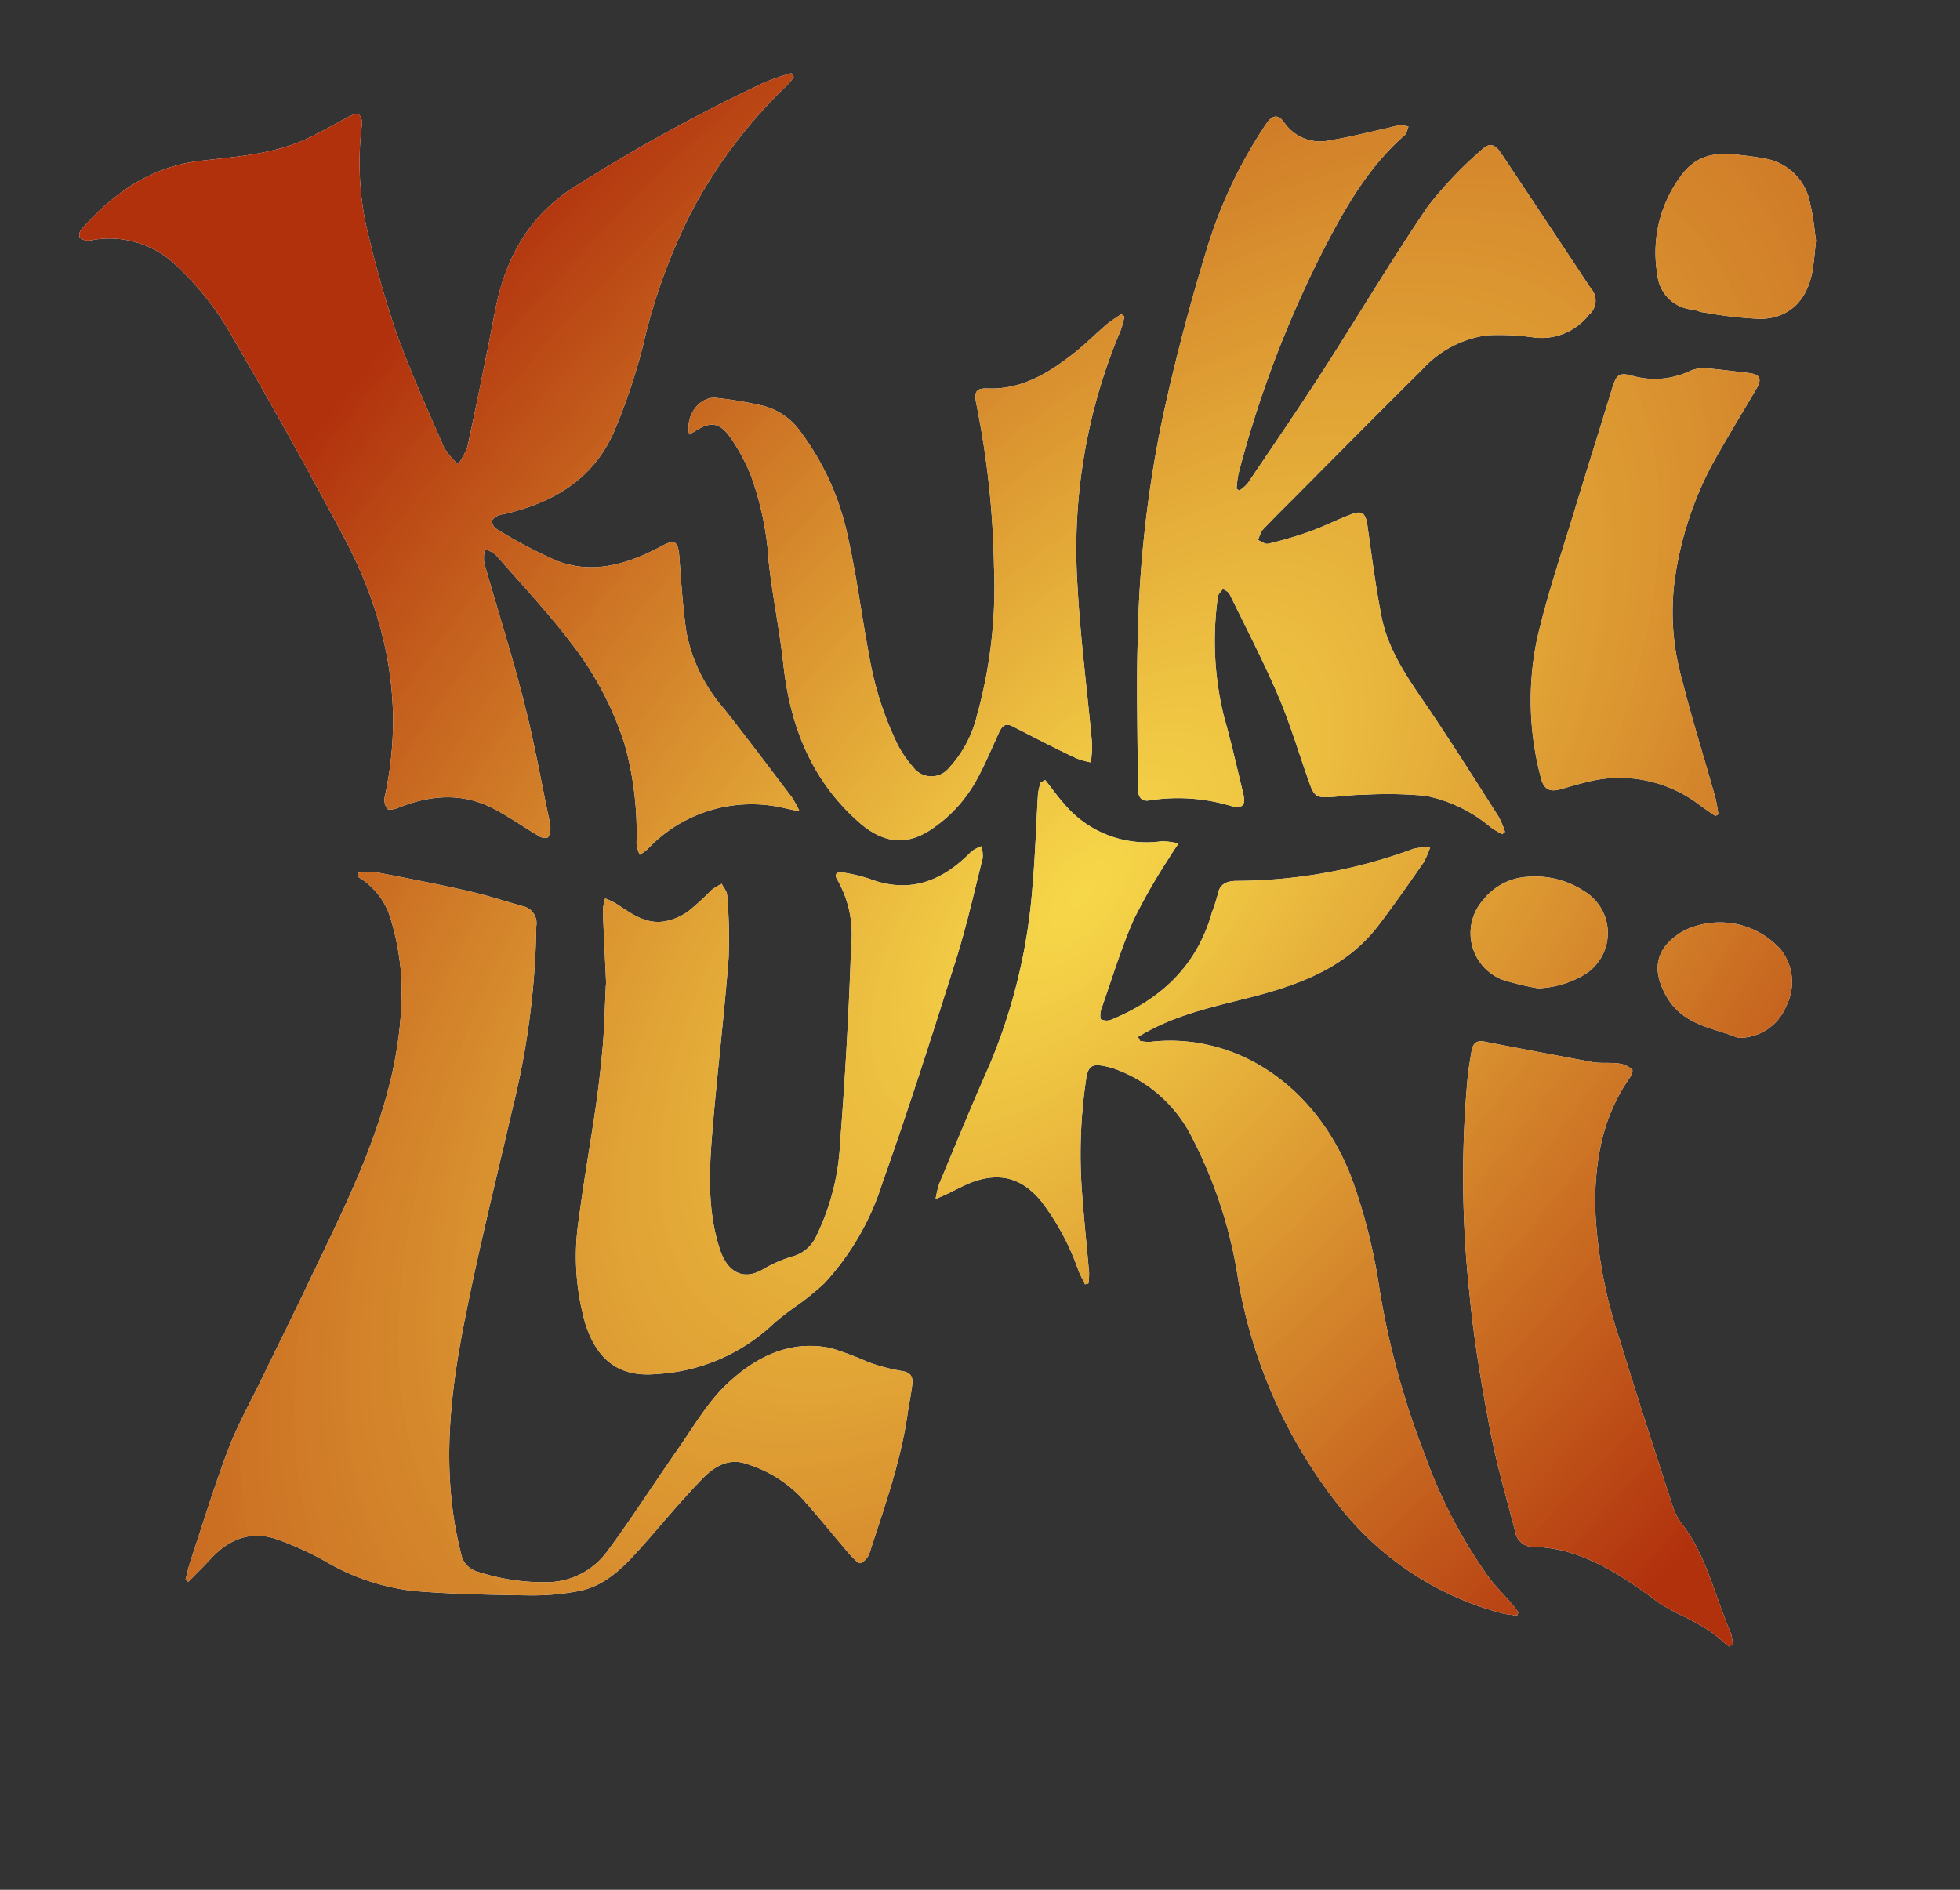 <svg xmlns="http://www.w3.org/2000/svg" viewBox="115 2 196 189" style="filter: drop-shadow( 0px 0px 20px rgba(177, 49, 13, 0.3));">
	<rect x="115" y="2" width="196" height="189" fill="#333333" stroke="none"/>
	<defs>
		<radialGradient id="verloop" cx="223.11" cy="91.5" r="88.75" gradientTransform="rotate(40.72 346.41 137.28) scale(1 2)" gradientUnits="userSpaceOnUse">
			<stop offset="0" stop-color="#f6d435" stop-opacity=".9"/>
			<stop offset="1" stop-color="#b1310d"/>
		</radialGradient>
		<style>
			.cls-3 {
				fill: #fff
			}
		</style>
	</defs>
	<g>
		<path class="cls-3" d="M194.38 9.69a5.69 5.69 0 01-.59.76 49.28 49.28 0 00-9.78 13 58.31 58.31 0 00-4.72 13.16 59.3 59.3 0 01-2.91 8.61c-2.13 4.83-6.19 7.07-10.93 8.19a2.68 2.68 0 00-.59.12c-.25.14-.6.32-.64.54a.94.94 0 00.35.78 46.43 46.43 0 006.15 3.25c3.64 1.38 7.11.3 10.43-1.48 1.38-.74 1.67-.49 1.79 1.18.18 2.48.35 5 .7 7.42a16.3 16.3 0 003.77 7.67c2.3 2.92 4.54 5.9 6.79 8.87a12.23 12.23 0 01.76 1.39l-1.44-.31a14.28 14.28 0 00-13.77 4.09 4.82 4.82 0 01-.78.56 4.29 4.29 0 01-.32-1.12 33 33 0 00-1.17-9.88A32.63 32.63 0 00172 66.16c-2.29-3-4.92-5.81-7.43-8.67a3.48 3.48 0 00-1.08-.58 4.18 4.18 0 00-.08 1.35c1.33 4.68 2.81 9.3 4 14 1 3.92 1.71 7.92 2.55 11.89a2.31 2.31 0 01.08.73c-.05.32-.1.79-.29.89a1.1 1.1 0 01-.9-.18c-1.49-.88-2.91-1.88-4.43-2.68-3.17-1.68-6.4-1.41-9.63-.11-.34.14-.93.26-1.08.08a1.63 1.63 0 01-.23-1.22c2-9.18.24-17.72-4-25.77q-5.67-10.65-11.75-21.07a29.23 29.23 0 00-5-6.17A9.63 9.63 0 00124.3 26a2 2 0 01-.69.05c-.24-.05-.57-.16-.65-.34a.85.85 0 01.16-.74c3.19-3.64 6.94-6.26 11.75-6.86 3.71-.46 7.48-.64 11-2.32 1.4-.67 2.74-1.46 4.12-2.17.28-.14.74-.34.88-.21a1.37 1.37 0 01.33 1 30.41 30.41 0 00.35 9.85 110.2 110.2 0 003 10.77c1.42 4 3.18 7.87 4.87 11.76a7.13 7.13 0 001.39 1.64 7.43 7.43 0 00.95-1.8q1.44-6.72 2.74-13.48c1-5.32 3.45-9.63 7.95-12.46a172.14 172.14 0 0119-10.45 24.17 24.17 0 012.68-.92zM133.55 160c.18-.68.32-1.37.54-2 1.23-3.71 2.37-7.46 3.76-11.1.93-2.43 2.21-4.71 3.35-7.06 1.59-3.28 3.22-6.54 4.78-9.83 1.76-3.7 3.59-7.38 5.15-11.17 2.51-6.1 4.29-12.43 4-19.16a26.49 26.49 0 00-1.13-6 7.18 7.18 0 00-3.24-4l.07-.38a6.38 6.38 0 011.62-.09c3.13.59 6.25 1.2 9.36 1.9 1.83.41 3.61 1 5.43 1.51a1.73 1.73 0 011.39 2 80.24 80.24 0 01-2.37 18.21c-1.63 7.06-3.39 14.09-4.79 21.2-1.21 6.08-2 12.26-1.26 18.51a37.42 37.42 0 001 5.25 2.3 2.3 0 001.37 1.34 21.23 21.23 0 007.41 1.1 7.5 7.5 0 005.68-3c2.46-3.31 4.69-6.82 7.06-10.21 1.56-2.22 2.95-4.67 4.87-6.51 2.9-2.77 6.38-4.57 10.54-3.67a34.38 34.38 0 013.65 1.37 18.14 18.14 0 003.36.9c.86.12 1.16.52 1.08 1.28-.1 1-.33 2-.47 3-.69 4.82-2.33 9.36-3.81 13.94a1.72 1.72 0 01-.88 1c-.23.07-.68-.43-1-.75-1.68-1.95-3.3-4-5-5.87a12.71 12.71 0 00-5.41-3.3c-1.8-.64-3.26.28-4.44 1.5-1.88 1.94-3.61 4-5.41 6.07-2 2.24-3.95 4.6-7 5.16a25 25 0 01-4.88.42c-3.85-.06-7.71-.12-11.54-.44a22.42 22.42 0 01-8.91-3 32 32 0 00-4.78-2.17c-2.58-.89-4.8-.06-6.67 2-.71.77-1.47 1.5-2.2 2.25zM265.22 85.43a12.06 12.06 0 01-1.15-.69 14.4 14.4 0 00-6.5-3.15 41.32 41.32 0 00-6.1-.11c-1.07 0-2.14.14-3.2.22-1.68.12-1.87 0-2.45-1.75-1-2.81-1.84-5.66-3-8.37-1.49-3.46-3.21-6.79-4.86-10.16-.11-.24-.44-.36-.66-.53-.18.26-.48.51-.51.79a31.56 31.56 0 00.61 12c.72 2.52 1.29 5.08 1.91 7.63.29 1.23 0 1.59-1.23 1.29a18.42 18.42 0 00-8.15-.55c-.88.16-1.15-.47-1.15-1.3 0-5-.16-10 0-15a118.6 118.6 0 012.54-22.24q1.84-8.4 4.37-16.62a46.49 46.49 0 015.92-12.49c.62-.92 1.2-1 1.8-.17a4.35 4.35 0 004.54 1.81c2-.32 3.93-.83 5.89-1.25a9.59 9.59 0 011.18-.27 3.52 3.52 0 01.83.14c-.12.29-.17.68-.38.86-3.53 3.07-5.85 7.08-8 11.22a110.7 110.7 0 00-8.62 22.63 10.93 10.93 0 00-.19 1.51l.27.18a3.8 3.8 0 00.83-.71c2.51-3.72 5.05-7.41 7.48-11.19 3.54-5.49 6.88-11.13 10.55-16.52a39.63 39.63 0 015.36-5.64c.76-.75 1.33-.61 1.93.28q4.51 6.77 9 13.56a1.82 1.82 0 01-.19 2.64 6 6 0 01-5.57 2.26 24.38 24.38 0 00-4.59-.21 10.72 10.72 0 00-6.55 3.47c-4.38 4.33-8.71 8.72-13.06 13.09-1 1-1.94 1.93-2.88 2.93a3.56 3.56 0 00-.42 1c.32.13.69.43 1 .36a39.81 39.81 0 004.13-1.21c1.42-.51 2.78-1.21 4.2-1.74 1.07-.41 1.42-.07 1.59 1.1.43 3.05.82 6.11 1.41 9.13.71 3.6 2.84 6.44 4.82 9.37 2.37 3.52 4.64 7.12 6.93 10.71a8.6 8.6 0 01.6 1.46z"/>
		<path class="cls-3" d="M229 106.1a3.89 3.89 0 001 .1c8.61-1 16.84 4.45 20.3 14a56.61 56.61 0 012.64 10.67 82.06 82.06 0 004.52 16.57 50.06 50.06 0 006.37 12.25c.69.93 1.53 1.76 2.29 2.64.26.3.48.62.72.93l-.12.3a9.24 9.24 0 01-1.48-.2A30.64 30.64 0 01249 152.74a50.11 50.11 0 01-10.17-22.69 45.55 45.55 0 00-4.53-14.1 13.88 13.88 0 00-7.9-7.08 9.85 9.85 0 00-1.07-.27c-1.14-.21-1.52.06-1.71 1.28a50.84 50.84 0 00-.39 11.76c.19 2.55.46 5.1.68 7.65a6.48 6.48 0 01-.07 1.07l-.34.09c-.22-.46-.47-.91-.66-1.39a25 25 0 00-3.66-6.85c-1.92-2.37-4.12-3-6.91-2-.88.33-1.71.8-2.56 1.2-.29.14-.58.26-1.15.5a11 11 0 01.36-1.51c1.67-4 3.31-8 5.05-11.93a57 57 0 004.3-18.09c.26-3 .35-6 .53-9a7.15 7.15 0 01.26-1.11l.46-.26c.6.75 1.15 1.54 1.78 2.25a10.76 10.76 0 009.84 3.88 6.8 6.8 0 011.71.22c-.31.47-.64.93-.92 1.41a59.42 59.42 0 00-3.55 6.18c-1.27 2.89-2.21 6-3.26 9-.11.31-.13.93 0 1a1.31 1.31 0 001.08 0c4.82-2 8.48-5.29 10-10.71a17.52 17.52 0 00.55-1.69c.19-1.14.87-1.42 1.86-1.45a51.28 51.28 0 0017.73-3.21 5.73 5.73 0 011.67-.13 8.56 8.56 0 01-.68 1.54c-1.44 2.07-2.88 4.14-4.4 6.14-3 4-7.26 5.75-11.74 7-3.68 1-7.47 1.68-10.93 3.45-.5.25-1 .54-1.46.81zM175.62 100.47c-.11-2.46-.24-4.91-.33-7.36a5.07 5.07 0 01.23-1.26 9.06 9.06 0 011.09.52c1.53 1 3 2.15 5 1.75a6 6 0 002.25-1 29.26 29.26 0 002.31-2.12 6.36 6.36 0 011-.61c.19.38.52.74.54 1.13a49.29 49.29 0 01.15 6.31c-.43 5.52-1.08 11-1.56 16.54-.36 4.23-.66 8.48.7 12.62.69 2.09 2.24 3.25 4.44 1.88a13.22 13.22 0 013.05-1.28 3.68 3.68 0 002.16-2 23.77 23.77 0 002.36-9.31q.77-9.79 1.1-19.63a11 11 0 00-1.39-6.69c-.38-.58.07-.78.53-.7a15.84 15.84 0 012.74.65c4 1.5 7.27.22 10.15-2.75a3.75 3.75 0 011-.52 3.53 3.53 0 01.13 1.18c-.87 3.46-1.66 7-2.73 10.34-2.34 7.42-4.71 14.84-7.31 22.17a26.45 26.45 0 01-5.78 10 27.89 27.89 0 01-2.67 2.18 29.29 29.29 0 00-2.42 1.86 18.45 18.45 0 01-11.74 5.05c-3.69.34-5.94-1.39-7.1-5.09a24.45 24.45 0 01-.62-10.52c.49-3.79 1.16-7.55 1.71-11.33q.42-3 .68-6c.16-2 .2-4 .3-6z"/>
		<path class="cls-3" d="M287.89 166.67c-.64-.52-1.25-1.11-1.93-1.56s-1.68-1-2.53-1.42a21.73 21.73 0 01-2.47-1.34c-2.88-2.14-5.8-4.18-9.25-5.15a13.9 13.9 0 00-3.26-.49 1.81 1.81 0 01-1.92-1.48c-.86-3.38-1.87-6.74-2.51-10.16-.85-4.51-1.63-9-2.06-13.61a108.53 108.53 0 01-.18-21.85c.09-.8.23-1.6.36-2.39.16-1 .56-1.23 1.54-1 3.52.68 7 1.34 10.56 2 .91.16 1.87 0 2.8.17a2.22 2.22 0 011.19.6c.1.1-.18.73-.39 1-2.57 3.76-3.34 8-3.33 12.55a47.13 47.13 0 002.49 13.53c1.66 5.47 3.44 10.91 5.2 16.35a6.11 6.11 0 00.9 1.87c2.56 3.25 3.37 7.35 5 11.08a5.3 5.3 0 01.17 1.08zM227.44 33.64a8.5 8.5 0 01-.35 1.34 56.12 56.12 0 00-4.35 25.45c.28 5.36 1 10.69 1.47 16a.78.78 0 010 .21c0 .53-.07 1.07-.11 1.61a8.5 8.5 0 01-1.44-.4c-2.15-1-4.29-2.13-6.43-3.22-.76-.38-1.08.07-1.37.72-.72 1.58-1.39 3.19-2.23 4.7a14 14 0 01-4.15 4.65c-2.71 2-5.17 1.7-7.67-.54-4.64-4.13-6.79-9.49-7.47-15.69-.37-3.41-1.08-6.78-1.46-10.2a31 31 0 00-1.79-8.71A19.3 19.3 0 00188 45.7c-1.09-1.51-2-1.55-3.55-.55l-.52.31c-.45-1.84 1-3.83 2.67-3.67a38.1 38.1 0 014.85.83 6.68 6.68 0 013.72 2.72 26.46 26.46 0 014.65 10.52c.85 3.78 1.33 7.65 2.05 11.47a33.21 33.21 0 002.9 9.15 10.85 10.85 0 001.52 2.21 2.27 2.27 0 003.63.09 11.83 11.83 0 002.79-5.28 47.8 47.8 0 001.69-14.77 89.38 89.38 0 00-1.78-16.4c-.23-1.15 0-1.52 1.14-1.48 3.51.14 6.29-1.65 8.93-3.76 1-.83 2-1.8 3-2.67.45-.38 1-.69 1.43-1zM286.53 83.61l-1.44-1a13.16 13.16 0 00-11.4-2.4c-.88.22-1.75.47-2.62.72-1.13.32-1.72 0-2-1.22a30 30 0 01-.35-13.87c1.07-4.63 2.64-9.12 4-13.67 1.15-3.77 2.34-7.54 3.49-11.31.43-1.42.71-1.64 2.09-1.26a8.19 8.19 0 005.7-.5 3.46 3.46 0 011.55-.27c1.44.11 2.87.31 4.3.47 1.18.14 1.38.59.76 1.64-1.49 2.52-3 5-4.45 7.61A34.92 34.92 0 00282.47 60a24.71 24.71 0 00.74 10c1 4 2.23 7.86 3.33 11.79a15.15 15.15 0 01.29 1.66zM296.6 26.06c-.13 1.15-.19 2.09-.35 3-.51 3-2.37 4.81-5.23 4.83a40.11 40.11 0 01-5.64-.65c-.37 0-.71-.21-1.07-.27a3.86 3.86 0 01-3.57-3.5 12.83 12.83 0 012.26-9.75c1.47-2.1 3.24-2.46 5.38-2.28 1.06.1 2.12.23 3.17.43a5.52 5.52 0 014.47 4.55c.33 1.25.42 2.58.58 3.64zM268.81 100.84a26.68 26.68 0 01-3.58-.86 5 5 0 01-1.89-8 6.06 6.06 0 014.46-2.29 8.9 8.9 0 015.65 1.46 4.88 4.88 0 01-.08 8.37 9.78 9.78 0 01-4.56 1.32zM288.77 105.79c-2.32-1-5.5-1.17-7.18-4.24-1.52-2.76-.92-4.86 1.71-6.42a8.18 8.18 0 019.7 1.75 5.22 5.22 0 01.63 5.71 5.05 5.05 0 01-4.86 3.2z"/>
		<path d="M194.38 9.69a5.69 5.69 0 01-.59.76 49.28 49.28 0 00-9.78 13 58.31 58.31 0 00-4.72 13.16 59.3 59.3 0 01-2.91 8.61c-2.13 4.83-6.19 7.07-10.93 8.19a2.68 2.68 0 00-.59.12c-.25.14-.6.32-.64.54a.94.94 0 00.35.78 46.43 46.43 0 006.15 3.25c3.64 1.38 7.11.3 10.43-1.48 1.38-.74 1.67-.49 1.79 1.18.18 2.48.35 5 .7 7.42a16.3 16.3 0 003.77 7.67c2.3 2.92 4.54 5.9 6.79 8.87a12.23 12.23 0 01.76 1.39l-1.44-.31a14.28 14.28 0 00-13.77 4.09 4.82 4.82 0 01-.78.56 4.29 4.29 0 01-.32-1.12 33 33 0 00-1.17-9.88A32.63 32.63 0 00172 66.16c-2.29-3-4.92-5.81-7.43-8.67a3.48 3.48 0 00-1.08-.58 4.18 4.18 0 00-.08 1.35c1.33 4.68 2.81 9.3 4 14 1 3.92 1.71 7.92 2.55 11.89a2.31 2.31 0 01.08.73c-.05.32-.1.79-.29.89a1.1 1.1 0 01-.9-.18c-1.49-.88-2.91-1.88-4.43-2.68-3.17-1.68-6.4-1.41-9.63-.11-.34.14-.93.26-1.08.08a1.63 1.63 0 01-.23-1.22c2-9.18.24-17.72-4-25.77q-5.67-10.65-11.75-21.07a29.23 29.23 0 00-5-6.17A9.63 9.63 0 00124.3 26a2 2 0 01-.69.05c-.24-.05-.57-.16-.65-.34a.85.85 0 01.16-.74c3.19-3.64 6.94-6.26 11.75-6.86 3.71-.46 7.48-.64 11-2.32 1.4-.67 2.74-1.46 4.12-2.17.28-.14.74-.34.88-.21a1.37 1.37 0 01.33 1 30.41 30.41 0 00.35 9.85 110.2 110.2 0 003 10.77c1.42 4 3.18 7.87 4.87 11.76a7.13 7.13 0 001.39 1.64 7.43 7.43 0 00.95-1.8q1.44-6.72 2.74-13.48c1-5.32 3.45-9.63 7.95-12.46a172.14 172.14 0 0119-10.45 24.17 24.17 0 012.68-.92z" fill="url(#verloop)"/>
		<path d="M133.55 160c.18-.68.32-1.37.54-2 1.23-3.71 2.37-7.46 3.76-11.1.93-2.43 2.21-4.71 3.35-7.06 1.59-3.28 3.22-6.54 4.78-9.83 1.76-3.7 3.59-7.38 5.15-11.17 2.51-6.1 4.29-12.43 4-19.16a26.49 26.49 0 00-1.13-6 7.18 7.18 0 00-3.24-4l.07-.38a6.38 6.38 0 011.62-.09c3.13.59 6.25 1.2 9.36 1.9 1.83.41 3.61 1 5.43 1.51a1.73 1.73 0 011.39 2 80.24 80.24 0 01-2.37 18.21c-1.63 7.06-3.39 14.09-4.79 21.2-1.21 6.08-2 12.26-1.26 18.51a37.42 37.42 0 001 5.25 2.3 2.3 0 001.37 1.34 21.23 21.23 0 007.41 1.1 7.5 7.5 0 005.68-3c2.46-3.31 4.69-6.82 7.06-10.21 1.56-2.22 2.95-4.67 4.87-6.51 2.9-2.77 6.38-4.57 10.54-3.67a34.38 34.38 0 013.65 1.37 18.14 18.14 0 003.36.9c.86.12 1.16.52 1.08 1.28-.1 1-.33 2-.47 3-.69 4.82-2.33 9.36-3.81 13.94a1.72 1.72 0 01-.88 1c-.23.07-.68-.43-1-.75-1.68-1.95-3.3-4-5-5.87a12.71 12.71 0 00-5.41-3.3c-1.8-.64-3.26.28-4.44 1.5-1.88 1.94-3.61 4-5.41 6.07-2 2.24-3.95 4.6-7 5.16a25 25 0 01-4.88.42c-3.85-.06-7.71-.12-11.54-.44a22.42 22.42 0 01-8.91-3 32 32 0 00-4.78-2.17c-2.58-.89-4.8-.06-6.67 2-.71.77-1.47 1.5-2.2 2.25z" fill="url(#verloop)"/>
		<path d="M265.22 85.43a12.06 12.06 0 01-1.15-.69 14.4 14.4 0 00-6.5-3.15 41.32 41.32 0 00-6.1-.11c-1.07 0-2.14.14-3.2.22-1.68.12-1.87 0-2.45-1.75-1-2.81-1.84-5.66-3-8.37-1.49-3.46-3.21-6.79-4.86-10.16-.11-.24-.44-.36-.66-.53-.18.26-.48.51-.51.79a31.56 31.56 0 00.61 12c.72 2.52 1.29 5.08 1.91 7.63.29 1.23 0 1.59-1.23 1.29a18.42 18.42 0 00-8.15-.55c-.88.16-1.15-.47-1.15-1.3 0-5-.16-10 0-15a118.6 118.6 0 012.54-22.24q1.84-8.4 4.37-16.62a46.49 46.49 0 015.92-12.49c.62-.92 1.2-1 1.8-.17a4.35 4.35 0 004.54 1.81c2-.32 3.93-.83 5.89-1.25a9.59 9.59 0 011.18-.27 3.52 3.52 0 01.83.14c-.12.29-.17.68-.38.86-3.53 3.07-5.85 7.08-8 11.22a110.7 110.7 0 00-8.62 22.63 10.93 10.93 0 00-.19 1.51l.27.18a3.8 3.8 0 00.83-.71c2.51-3.72 5.05-7.41 7.48-11.19 3.54-5.49 6.88-11.13 10.55-16.52a39.63 39.63 0 015.36-5.64c.76-.75 1.33-.61 1.93.28q4.51 6.77 9 13.56a1.82 1.82 0 01-.19 2.64 6 6 0 01-5.57 2.26 24.38 24.38 0 00-4.59-.21 10.72 10.72 0 00-6.55 3.47c-4.38 4.33-8.71 8.72-13.06 13.09-1 1-1.94 1.93-2.88 2.93a3.56 3.56 0 00-.42 1c.32.13.69.43 1 .36a39.81 39.81 0 004.13-1.21c1.42-.51 2.78-1.21 4.2-1.74 1.07-.41 1.42-.07 1.59 1.1.43 3.05.82 6.11 1.41 9.13.71 3.6 2.84 6.44 4.82 9.37 2.37 3.52 4.64 7.12 6.93 10.71a8.6 8.6 0 01.6 1.46z" fill="url(#verloop)"/>
		<path d="M229 106.1a3.89 3.89 0 001 .1c8.61-1 16.84 4.45 20.3 14a56.61 56.61 0 012.64 10.67 82.06 82.06 0 004.52 16.57 50.06 50.06 0 006.37 12.25c.69.93 1.53 1.76 2.29 2.64.26.3.48.62.72.93l-.12.3a9.24 9.24 0 01-1.48-.2A30.64 30.64 0 01249 152.74a50.11 50.11 0 01-10.17-22.69 45.55 45.55 0 00-4.53-14.1 13.88 13.88 0 00-7.9-7.08 9.85 9.85 0 00-1.07-.27c-1.14-.21-1.52.06-1.71 1.28a50.84 50.84 0 00-.39 11.76c.19 2.55.46 5.1.68 7.65a6.48 6.48 0 01-.07 1.07l-.34.09c-.22-.46-.47-.91-.66-1.39a25 25 0 00-3.66-6.85c-1.92-2.37-4.12-3-6.91-2-.88.33-1.71.8-2.56 1.2-.29.14-.58.26-1.15.5a11 11 0 01.36-1.51c1.67-4 3.31-8 5.05-11.93a57 57 0 004.3-18.09c.26-3 .35-6 .53-9a7.15 7.15 0 01.26-1.11l.46-.26c.6.75 1.15 1.54 1.78 2.25a10.76 10.76 0 009.84 3.88 6.8 6.8 0 011.71.22c-.31.47-.64.93-.92 1.41a59.42 59.42 0 00-3.55 6.18c-1.27 2.89-2.21 6-3.26 9-.11.31-.13.93 0 1a1.31 1.31 0 001.08 0c4.82-2 8.48-5.29 10-10.71a17.52 17.52 0 00.55-1.69c.19-1.14.87-1.42 1.86-1.45a51.28 51.28 0 0017.73-3.21 5.73 5.73 0 011.67-.13 8.56 8.56 0 01-.68 1.54c-1.44 2.07-2.88 4.14-4.4 6.14-3 4-7.26 5.75-11.74 7-3.68 1-7.47 1.68-10.93 3.45-.5.25-1 .54-1.46.81z" fill="url(#verloop)"/>
		<path d="M175.62 100.47c-.11-2.46-.24-4.91-.33-7.36a5.07 5.07 0 01.23-1.26 9.06 9.06 0 011.09.52c1.53 1 3 2.15 5 1.75a6 6 0 002.25-1 29.26 29.26 0 002.31-2.12 6.36 6.36 0 011-.61c.19.38.52.74.54 1.13a49.29 49.29 0 01.15 6.31c-.43 5.52-1.08 11-1.56 16.54-.36 4.23-.66 8.48.7 12.62.69 2.09 2.24 3.25 4.44 1.88a13.22 13.22 0 013.05-1.28 3.68 3.68 0 002.16-2 23.77 23.77 0 002.36-9.31q.77-9.79 1.1-19.63a11 11 0 00-1.39-6.69c-.38-.58.07-.78.53-.7a15.84 15.84 0 012.74.65c4 1.5 7.27.22 10.15-2.75a3.75 3.75 0 011-.52 3.53 3.53 0 01.13 1.18c-.87 3.46-1.66 7-2.73 10.34-2.34 7.42-4.71 14.84-7.31 22.17a26.45 26.45 0 01-5.78 10 27.89 27.89 0 01-2.67 2.18 29.29 29.29 0 00-2.42 1.86 18.45 18.45 0 01-11.74 5.05c-3.69.34-5.94-1.39-7.1-5.09a24.45 24.45 0 01-.62-10.52c.49-3.79 1.16-7.55 1.71-11.33q.42-3 .68-6c.16-2 .2-4 .3-6z" fill="url(#verloop)"/>
		<path d="M287.89 166.67c-.64-.52-1.25-1.11-1.93-1.56s-1.68-1-2.53-1.42a21.73 21.73 0 01-2.47-1.34c-2.88-2.14-5.8-4.18-9.25-5.15a13.9 13.9 0 00-3.26-.49 1.81 1.81 0 01-1.92-1.48c-.86-3.38-1.87-6.74-2.51-10.16-.85-4.51-1.63-9-2.06-13.61a108.53 108.53 0 01-.18-21.85c.09-.8.23-1.6.36-2.39.16-1 .56-1.23 1.54-1 3.52.68 7 1.34 10.56 2 .91.16 1.87 0 2.8.17a2.22 2.22 0 011.19.6c.1.1-.18.73-.39 1-2.57 3.76-3.34 8-3.33 12.55a47.13 47.13 0 002.49 13.53c1.66 5.47 3.44 10.91 5.2 16.35a6.11 6.11 0 00.9 1.87c2.56 3.25 3.37 7.35 5 11.08a5.3 5.3 0 01.17 1.08z" fill="url(#verloop)"/>
		<path d="M227.44 33.64a8.5 8.5 0 01-.35 1.34 56.12 56.12 0 00-4.35 25.45c.28 5.36 1 10.69 1.47 16a.78.78 0 010 .21c0 .53-.07 1.07-.11 1.61a8.5 8.5 0 01-1.44-.4c-2.15-1-4.29-2.13-6.43-3.22-.76-.38-1.08.07-1.37.72-.72 1.58-1.39 3.19-2.23 4.7a14 14 0 01-4.15 4.65c-2.71 2-5.17 1.7-7.67-.54-4.64-4.13-6.79-9.49-7.47-15.69-.37-3.41-1.08-6.78-1.46-10.2a31 31 0 00-1.79-8.71A19.3 19.3 0 00188 45.7c-1.09-1.51-2-1.55-3.55-.55l-.52.31c-.45-1.84 1-3.83 2.67-3.67a38.1 38.1 0 014.85.83 6.68 6.68 0 013.72 2.72 26.46 26.46 0 014.65 10.52c.85 3.78 1.33 7.65 2.05 11.47a33.21 33.21 0 002.9 9.15 10.85 10.85 0 001.52 2.21 2.27 2.27 0 003.63.09 11.83 11.83 0 002.79-5.28 47.8 47.8 0 001.69-14.77 89.38 89.38 0 00-1.78-16.4c-.23-1.15 0-1.52 1.14-1.48 3.51.14 6.29-1.65 8.93-3.76 1-.83 2-1.8 3-2.67.45-.38 1-.69 1.43-1z" fill="url(#verloop)"/>
		<path d="M286.53 83.61l-1.44-1a13.16 13.16 0 00-11.4-2.4c-.88.22-1.75.47-2.62.72-1.13.32-1.72 0-2-1.22a30 30 0 01-.35-13.87c1.07-4.63 2.64-9.12 4-13.67 1.15-3.77 2.34-7.54 3.49-11.31.43-1.42.71-1.64 2.09-1.26a8.19 8.19 0 005.7-.5 3.46 3.46 0 011.55-.27c1.44.11 2.87.31 4.3.47 1.18.14 1.38.59.76 1.64-1.49 2.52-3 5-4.45 7.61A34.92 34.92 0 00282.47 60a24.71 24.71 0 00.74 10c1 4 2.23 7.86 3.33 11.79a15.15 15.15 0 01.29 1.66z" fill="url(#verloop)"/>
		<path d="M296.6 26.06c-.13 1.15-.19 2.09-.35 3-.51 3-2.37 4.81-5.23 4.83a40.11 40.11 0 01-5.64-.65c-.37 0-.71-.21-1.07-.27a3.86 3.86 0 01-3.57-3.5 12.83 12.83 0 012.26-9.75c1.47-2.1 3.24-2.46 5.38-2.28 1.06.1 2.12.23 3.17.43a5.52 5.52 0 014.47 4.55c.33 1.25.42 2.58.58 3.64z" fill="url(#verloop)"/>
		<path d="M268.81 100.84a26.68 26.68 0 01-3.58-.86 5 5 0 01-1.89-8 6.06 6.06 0 014.46-2.29 8.9 8.9 0 015.65 1.46 4.88 4.88 0 01-.08 8.37 9.78 9.78 0 01-4.56 1.32z" fill="url(#verloop)"/>
		<path d="M288.77 105.79c-2.32-1-5.5-1.17-7.18-4.24-1.52-2.76-.92-4.86 1.71-6.42a8.18 8.18 0 019.7 1.75 5.22 5.22 0 01.63 5.71 5.05 5.05 0 01-4.86 3.2z" fill="url(#verloop)"/>
	</g>
</svg>
